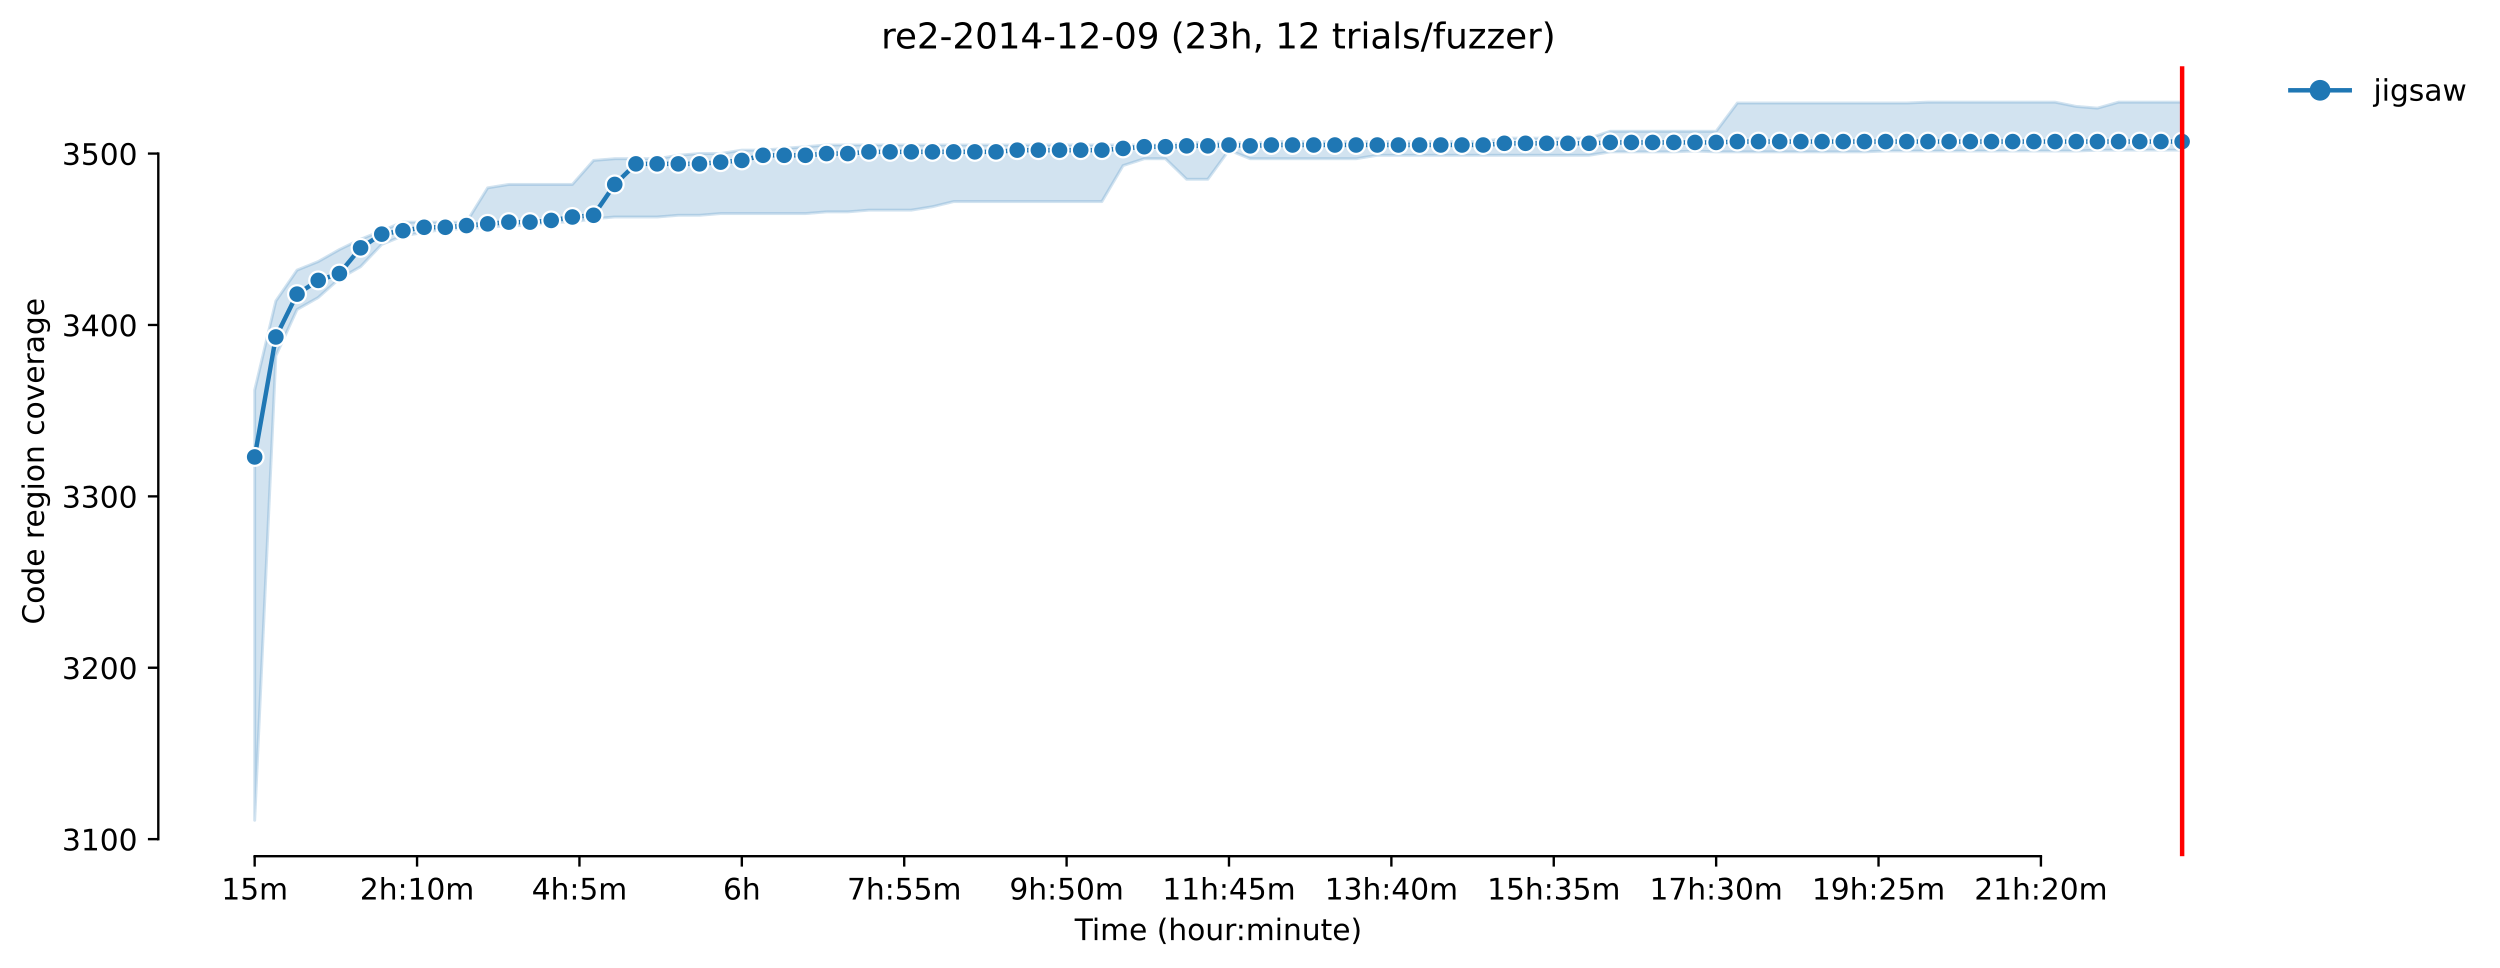 <?xml version="1.0" encoding="utf-8" standalone="no"?>
<!DOCTYPE svg PUBLIC "-//W3C//DTD SVG 1.1//EN"
  "http://www.w3.org/Graphics/SVG/1.1/DTD/svg11.dtd">
<!-- Created with matplotlib (https://matplotlib.org/) -->
<svg height="325.986pt" version="1.1" viewBox="0 0 842.188 325.986" width="842.188pt" xmlns="http://www.w3.org/2000/svg" xmlns:xlink="http://www.w3.org/1999/xlink">
 <defs>
  <style type="text/css">*{stroke-linecap:butt;stroke-linejoin:round;}</style>
 </defs>
 <g id="figure_1">
  <g id="patch_1">
   <path d="M 0 325.986 
L 842.188 325.986 
L 842.188 0 
L 0 0 
z
" style="fill:#ffffff;"/>
  </g>
  <g id="axes_1">
   <g id="patch_2">
    <path d="M 53.328 288.43 
L 767.568 288.43 
L 767.568 22.318 
L 53.328 22.318 
z
" style="fill:#ffffff;"/>
   </g>
   <g id="PolyCollection_1">
    <defs>
     <path d="M 85.794 -194.573 
L 85.794 -49.652 
L 92.929 -206.121 
L 100.064 -221.71 
L 107.199 -225.752 
L 114.335 -232.103 
L 121.47 -236.144 
L 128.605 -243.65 
L 135.74 -246.537 
L 142.876 -247.692 
L 150.011 -248.847 
L 157.146 -248.847 
L 164.281 -249.424 
L 171.417 -250.001 
L 178.552 -250.001 
L 185.687 -251.156 
L 192.823 -251.156 
L 199.958 -252.311 
L 207.093 -252.888 
L 214.228 -252.888 
L 221.364 -252.888 
L 228.499 -253.466 
L 235.634 -253.466 
L 242.769 -254.043 
L 249.905 -254.043 
L 257.04 -254.043 
L 264.175 -254.043 
L 271.31 -254.043 
L 278.446 -254.62 
L 285.581 -254.62 
L 292.716 -255.198 
L 299.852 -255.198 
L 306.987 -255.198 
L 314.122 -256.352 
L 321.257 -258.085 
L 328.393 -258.085 
L 335.528 -258.085 
L 342.663 -258.085 
L 349.798 -258.085 
L 356.934 -258.085 
L 364.069 -258.085 
L 371.204 -258.085 
L 378.339 -270.209 
L 385.475 -272.519 
L 392.61 -272.519 
L 399.745 -265.59 
L 406.88 -265.59 
L 414.016 -275.406 
L 421.151 -272.519 
L 428.286 -272.519 
L 435.422 -272.519 
L 442.557 -272.519 
L 449.692 -272.519 
L 456.827 -272.519 
L 463.963 -273.674 
L 471.098 -273.674 
L 478.233 -273.674 
L 485.368 -273.674 
L 492.504 -273.674 
L 499.639 -273.674 
L 506.774 -273.674 
L 513.909 -273.674 
L 521.045 -273.674 
L 528.18 -273.674 
L 535.315 -273.674 
L 542.451 -274.828 
L 549.586 -274.828 
L 556.721 -274.828 
L 563.856 -274.828 
L 570.992 -275.117 
L 578.127 -274.828 
L 585.262 -274.828 
L 592.397 -274.828 
L 599.533 -274.828 
L 606.668 -274.828 
L 613.803 -274.828 
L 620.938 -274.828 
L 628.074 -274.828 
L 635.209 -275.117 
L 642.344 -275.117 
L 649.479 -275.117 
L 656.615 -275.117 
L 663.75 -275.117 
L 670.885 -275.117 
L 678.021 -275.117 
L 685.156 -275.117 
L 692.291 -275.117 
L 699.426 -275.117 
L 706.562 -275.377 
L 713.697 -275.406 
L 720.832 -275.406 
L 727.967 -275.406 
L 735.103 -275.406 
L 735.103 -291.572 
L 735.103 -291.572 
L 727.967 -291.572 
L 720.832 -291.572 
L 713.697 -291.572 
L 706.562 -289.551 
L 699.426 -290.129 
L 692.291 -291.572 
L 685.156 -291.572 
L 678.021 -291.572 
L 670.885 -291.572 
L 663.75 -291.572 
L 656.615 -291.572 
L 649.479 -291.572 
L 642.344 -291.284 
L 635.209 -291.284 
L 628.074 -291.284 
L 620.938 -291.284 
L 613.803 -291.284 
L 606.668 -291.284 
L 599.533 -291.284 
L 592.397 -291.284 
L 585.262 -291.284 
L 578.127 -281.757 
L 570.992 -281.757 
L 563.856 -281.757 
L 556.721 -281.757 
L 549.586 -281.757 
L 542.451 -281.757 
L 535.315 -279.447 
L 528.18 -279.447 
L 521.045 -279.447 
L 513.909 -279.447 
L 506.774 -279.447 
L 499.639 -278.293 
L 492.504 -278.293 
L 485.368 -278.293 
L 478.233 -278.293 
L 471.098 -278.293 
L 463.963 -278.293 
L 456.827 -278.293 
L 449.692 -278.293 
L 442.557 -278.293 
L 435.422 -278.293 
L 428.286 -278.293 
L 421.151 -277.715 
L 414.016 -278.293 
L 406.88 -278.004 
L 399.745 -278.004 
L 392.61 -277.138 
L 385.475 -277.138 
L 378.339 -277.138 
L 371.204 -277.138 
L 364.069 -277.138 
L 356.934 -277.138 
L 349.798 -277.138 
L 342.663 -277.138 
L 335.528 -277.138 
L 328.393 -277.138 
L 321.257 -277.138 
L 314.122 -277.138 
L 306.987 -277.138 
L 299.852 -277.138 
L 292.716 -277.138 
L 285.581 -277.138 
L 278.446 -277.138 
L 271.31 -276.561 
L 264.175 -275.983 
L 257.04 -275.406 
L 249.905 -275.406 
L 242.769 -274.251 
L 235.634 -274.251 
L 228.499 -273.674 
L 221.364 -272.519 
L 214.228 -272.519 
L 207.093 -272.519 
L 199.958 -271.942 
L 192.823 -263.858 
L 185.687 -263.858 
L 178.552 -263.858 
L 171.417 -263.858 
L 164.281 -262.704 
L 157.146 -251.156 
L 150.011 -251.156 
L 142.876 -251.156 
L 135.74 -251.156 
L 128.605 -248.269 
L 121.47 -245.382 
L 114.335 -241.918 
L 107.199 -237.876 
L 100.064 -234.99 
L 92.929 -224.597 
L 85.794 -194.573 
z
" id="mb3a72cd8b7" style="stroke:#1f77b4;stroke-opacity:0.2;"/>
    </defs>
    <g clip-path="url(#p078c533728)">
     <use style="fill:#1f77b4;fill-opacity:0.2;stroke:#1f77b4;stroke-opacity:0.2;" x="0" xlink:href="#mb3a72cd8b7" y="325.986"/>
    </g>
   </g>
   <g id="matplotlib.axis_1">
    <g id="xtick_1">
     <g id="line2d_1">
      <defs>
       <path d="M 0 0 
L 0 3.5 
" id="m456cd8dac5" style="stroke:#000000;stroke-width:0.8;"/>
      </defs>
      <g>
       <use style="stroke:#000000;stroke-width:0.8;" x="85.794" xlink:href="#m456cd8dac5" y="288.43"/>
      </g>
     </g>
     <g id="text_1">
      <!-- 15m -->
      <g transform="translate(74.561 303.029)scale(0.1 -0.1)">
       <defs>
        <path d="M 12.406 8.297 
L 28.516 8.297 
L 28.516 63.922 
L 10.984 60.406 
L 10.984 69.391 
L 28.422 72.906 
L 38.281 72.906 
L 38.281 8.297 
L 54.391 8.297 
L 54.391 0 
L 12.406 0 
z
" id="DejaVuSans-49"/>
        <path d="M 10.797 72.906 
L 49.516 72.906 
L 49.516 64.594 
L 19.828 64.594 
L 19.828 46.734 
Q 21.969 47.469 24.109 47.828 
Q 26.266 48.188 28.422 48.188 
Q 40.625 48.188 47.75 41.5 
Q 54.891 34.812 54.891 23.391 
Q 54.891 11.625 47.562 5.094 
Q 40.234 -1.422 26.906 -1.422 
Q 22.312 -1.422 17.547 -0.641 
Q 12.797 0.141 7.719 1.703 
L 7.719 11.625 
Q 12.109 9.234 16.797 8.062 
Q 21.484 6.891 26.703 6.891 
Q 35.156 6.891 40.078 11.328 
Q 45.016 15.766 45.016 23.391 
Q 45.016 31 40.078 35.438 
Q 35.156 39.891 26.703 39.891 
Q 22.75 39.891 18.812 39.016 
Q 14.891 38.141 10.797 36.281 
z
" id="DejaVuSans-53"/>
        <path d="M 52 44.188 
Q 55.375 50.25 60.062 53.125 
Q 64.75 56 71.094 56 
Q 79.641 56 84.281 50.016 
Q 88.922 44.047 88.922 33.016 
L 88.922 0 
L 79.891 0 
L 79.891 32.719 
Q 79.891 40.578 77.094 44.375 
Q 74.312 48.188 68.609 48.188 
Q 61.625 48.188 57.562 43.547 
Q 53.516 38.922 53.516 30.906 
L 53.516 0 
L 44.484 0 
L 44.484 32.719 
Q 44.484 40.625 41.703 44.406 
Q 38.922 48.188 33.109 48.188 
Q 26.219 48.188 22.156 43.531 
Q 18.109 38.875 18.109 30.906 
L 18.109 0 
L 9.078 0 
L 9.078 54.688 
L 18.109 54.688 
L 18.109 46.188 
Q 21.188 51.219 25.484 53.609 
Q 29.781 56 35.688 56 
Q 41.656 56 45.828 52.969 
Q 50 49.953 52 44.188 
z
" id="DejaVuSans-109"/>
       </defs>
       <use xlink:href="#DejaVuSans-49"/>
       <use x="63.623" xlink:href="#DejaVuSans-53"/>
       <use x="127.246" xlink:href="#DejaVuSans-109"/>
      </g>
     </g>
    </g>
    <g id="xtick_2">
     <g id="line2d_2">
      <g>
       <use style="stroke:#000000;stroke-width:0.8;" x="140.497" xlink:href="#m456cd8dac5" y="288.43"/>
      </g>
     </g>
     <g id="text_2">
      <!-- 2h:10m -->
      <g transform="translate(121.23 303.029)scale(0.1 -0.1)">
       <defs>
        <path d="M 19.188 8.297 
L 53.609 8.297 
L 53.609 0 
L 7.328 0 
L 7.328 8.297 
Q 12.938 14.109 22.625 23.891 
Q 32.328 33.688 34.812 36.531 
Q 39.547 41.844 41.422 45.531 
Q 43.312 49.219 43.312 52.781 
Q 43.312 58.594 39.234 62.25 
Q 35.156 65.922 28.609 65.922 
Q 23.969 65.922 18.812 64.312 
Q 13.672 62.703 7.812 59.422 
L 7.812 69.391 
Q 13.766 71.781 18.938 73 
Q 24.125 74.219 28.422 74.219 
Q 39.75 74.219 46.484 68.547 
Q 53.219 62.891 53.219 53.422 
Q 53.219 48.922 51.531 44.891 
Q 49.859 40.875 45.406 35.406 
Q 44.188 33.984 37.641 27.219 
Q 31.109 20.453 19.188 8.297 
z
" id="DejaVuSans-50"/>
        <path d="M 54.891 33.016 
L 54.891 0 
L 45.906 0 
L 45.906 32.719 
Q 45.906 40.484 42.875 44.328 
Q 39.844 48.188 33.797 48.188 
Q 26.516 48.188 22.312 43.547 
Q 18.109 38.922 18.109 30.906 
L 18.109 0 
L 9.078 0 
L 9.078 75.984 
L 18.109 75.984 
L 18.109 46.188 
Q 21.344 51.125 25.703 53.562 
Q 30.078 56 35.797 56 
Q 45.219 56 50.047 50.172 
Q 54.891 44.344 54.891 33.016 
z
" id="DejaVuSans-104"/>
        <path d="M 11.719 12.406 
L 22.016 12.406 
L 22.016 0 
L 11.719 0 
z
M 11.719 51.703 
L 22.016 51.703 
L 22.016 39.312 
L 11.719 39.312 
z
" id="DejaVuSans-58"/>
        <path d="M 31.781 66.406 
Q 24.172 66.406 20.328 58.906 
Q 16.5 51.422 16.5 36.375 
Q 16.5 21.391 20.328 13.891 
Q 24.172 6.391 31.781 6.391 
Q 39.453 6.391 43.281 13.891 
Q 47.125 21.391 47.125 36.375 
Q 47.125 51.422 43.281 58.906 
Q 39.453 66.406 31.781 66.406 
z
M 31.781 74.219 
Q 44.047 74.219 50.516 64.516 
Q 56.984 54.828 56.984 36.375 
Q 56.984 17.969 50.516 8.266 
Q 44.047 -1.422 31.781 -1.422 
Q 19.531 -1.422 13.062 8.266 
Q 6.594 17.969 6.594 36.375 
Q 6.594 54.828 13.062 64.516 
Q 19.531 74.219 31.781 74.219 
z
" id="DejaVuSans-48"/>
       </defs>
       <use xlink:href="#DejaVuSans-50"/>
       <use x="63.623" xlink:href="#DejaVuSans-104"/>
       <use x="127.002" xlink:href="#DejaVuSans-58"/>
       <use x="160.693" xlink:href="#DejaVuSans-49"/>
       <use x="224.316" xlink:href="#DejaVuSans-48"/>
       <use x="287.939" xlink:href="#DejaVuSans-109"/>
      </g>
     </g>
    </g>
    <g id="xtick_3">
     <g id="line2d_3">
      <g>
       <use style="stroke:#000000;stroke-width:0.8;" x="195.201" xlink:href="#m456cd8dac5" y="288.43"/>
      </g>
     </g>
     <g id="text_3">
      <!-- 4h:5m -->
      <g transform="translate(179.115 303.029)scale(0.1 -0.1)">
       <defs>
        <path d="M 37.797 64.312 
L 12.891 25.391 
L 37.797 25.391 
z
M 35.203 72.906 
L 47.609 72.906 
L 47.609 25.391 
L 58.016 25.391 
L 58.016 17.188 
L 47.609 17.188 
L 47.609 0 
L 37.797 0 
L 37.797 17.188 
L 4.891 17.188 
L 4.891 26.703 
z
" id="DejaVuSans-52"/>
       </defs>
       <use xlink:href="#DejaVuSans-52"/>
       <use x="63.623" xlink:href="#DejaVuSans-104"/>
       <use x="127.002" xlink:href="#DejaVuSans-58"/>
       <use x="160.693" xlink:href="#DejaVuSans-53"/>
       <use x="224.316" xlink:href="#DejaVuSans-109"/>
      </g>
     </g>
    </g>
    <g id="xtick_4">
     <g id="line2d_4">
      <g>
       <use style="stroke:#000000;stroke-width:0.8;" x="249.905" xlink:href="#m456cd8dac5" y="288.43"/>
      </g>
     </g>
     <g id="text_4">
      <!-- 6h -->
      <g transform="translate(243.555 303.029)scale(0.1 -0.1)">
       <defs>
        <path d="M 33.016 40.375 
Q 26.375 40.375 22.484 35.828 
Q 18.609 31.297 18.609 23.391 
Q 18.609 15.531 22.484 10.953 
Q 26.375 6.391 33.016 6.391 
Q 39.656 6.391 43.531 10.953 
Q 47.406 15.531 47.406 23.391 
Q 47.406 31.297 43.531 35.828 
Q 39.656 40.375 33.016 40.375 
z
M 52.594 71.297 
L 52.594 62.312 
Q 48.875 64.062 45.094 64.984 
Q 41.312 65.922 37.594 65.922 
Q 27.828 65.922 22.672 59.328 
Q 17.531 52.734 16.797 39.406 
Q 19.672 43.656 24.016 45.922 
Q 28.375 48.188 33.594 48.188 
Q 44.578 48.188 50.953 41.516 
Q 57.328 34.859 57.328 23.391 
Q 57.328 12.156 50.688 5.359 
Q 44.047 -1.422 33.016 -1.422 
Q 20.359 -1.422 13.672 8.266 
Q 6.984 17.969 6.984 36.375 
Q 6.984 53.656 15.188 63.938 
Q 23.391 74.219 37.203 74.219 
Q 40.922 74.219 44.703 73.484 
Q 48.484 72.75 52.594 71.297 
z
" id="DejaVuSans-54"/>
       </defs>
       <use xlink:href="#DejaVuSans-54"/>
       <use x="63.623" xlink:href="#DejaVuSans-104"/>
      </g>
     </g>
    </g>
    <g id="xtick_5">
     <g id="line2d_5">
      <g>
       <use style="stroke:#000000;stroke-width:0.8;" x="304.608" xlink:href="#m456cd8dac5" y="288.43"/>
      </g>
     </g>
     <g id="text_5">
      <!-- 7h:55m -->
      <g transform="translate(285.341 303.029)scale(0.1 -0.1)">
       <defs>
        <path d="M 8.203 72.906 
L 55.078 72.906 
L 55.078 68.703 
L 28.609 0 
L 18.312 0 
L 43.219 64.594 
L 8.203 64.594 
z
" id="DejaVuSans-55"/>
       </defs>
       <use xlink:href="#DejaVuSans-55"/>
       <use x="63.623" xlink:href="#DejaVuSans-104"/>
       <use x="127.002" xlink:href="#DejaVuSans-58"/>
       <use x="160.693" xlink:href="#DejaVuSans-53"/>
       <use x="224.316" xlink:href="#DejaVuSans-53"/>
       <use x="287.939" xlink:href="#DejaVuSans-109"/>
      </g>
     </g>
    </g>
    <g id="xtick_6">
     <g id="line2d_6">
      <g>
       <use style="stroke:#000000;stroke-width:0.8;" x="359.312" xlink:href="#m456cd8dac5" y="288.43"/>
      </g>
     </g>
     <g id="text_6">
      <!-- 9h:50m -->
      <g transform="translate(340.045 303.029)scale(0.1 -0.1)">
       <defs>
        <path d="M 10.984 1.516 
L 10.984 10.5 
Q 14.703 8.734 18.5 7.812 
Q 22.312 6.891 25.984 6.891 
Q 35.75 6.891 40.891 13.453 
Q 46.047 20.016 46.781 33.406 
Q 43.953 29.203 39.594 26.953 
Q 35.25 24.703 29.984 24.703 
Q 19.047 24.703 12.672 31.312 
Q 6.297 37.938 6.297 49.422 
Q 6.297 60.641 12.938 67.422 
Q 19.578 74.219 30.609 74.219 
Q 43.266 74.219 49.922 64.516 
Q 56.594 54.828 56.594 36.375 
Q 56.594 19.141 48.406 8.859 
Q 40.234 -1.422 26.422 -1.422 
Q 22.703 -1.422 18.891 -0.688 
Q 15.094 0.047 10.984 1.516 
z
M 30.609 32.422 
Q 37.25 32.422 41.125 36.953 
Q 45.016 41.5 45.016 49.422 
Q 45.016 57.281 41.125 61.844 
Q 37.25 66.406 30.609 66.406 
Q 23.969 66.406 20.094 61.844 
Q 16.219 57.281 16.219 49.422 
Q 16.219 41.5 20.094 36.953 
Q 23.969 32.422 30.609 32.422 
z
" id="DejaVuSans-57"/>
       </defs>
       <use xlink:href="#DejaVuSans-57"/>
       <use x="63.623" xlink:href="#DejaVuSans-104"/>
       <use x="127.002" xlink:href="#DejaVuSans-58"/>
       <use x="160.693" xlink:href="#DejaVuSans-53"/>
       <use x="224.316" xlink:href="#DejaVuSans-48"/>
       <use x="287.939" xlink:href="#DejaVuSans-109"/>
      </g>
     </g>
    </g>
    <g id="xtick_7">
     <g id="line2d_7">
      <g>
       <use style="stroke:#000000;stroke-width:0.8;" x="414.016" xlink:href="#m456cd8dac5" y="288.43"/>
      </g>
     </g>
     <g id="text_7">
      <!-- 11h:45m -->
      <g transform="translate(391.567 303.029)scale(0.1 -0.1)">
       <use xlink:href="#DejaVuSans-49"/>
       <use x="63.623" xlink:href="#DejaVuSans-49"/>
       <use x="127.246" xlink:href="#DejaVuSans-104"/>
       <use x="190.625" xlink:href="#DejaVuSans-58"/>
       <use x="224.316" xlink:href="#DejaVuSans-52"/>
       <use x="287.939" xlink:href="#DejaVuSans-53"/>
       <use x="351.562" xlink:href="#DejaVuSans-109"/>
      </g>
     </g>
    </g>
    <g id="xtick_8">
     <g id="line2d_8">
      <g>
       <use style="stroke:#000000;stroke-width:0.8;" x="468.719" xlink:href="#m456cd8dac5" y="288.43"/>
      </g>
     </g>
     <g id="text_8">
      <!-- 13h:40m -->
      <g transform="translate(446.271 303.029)scale(0.1 -0.1)">
       <defs>
        <path d="M 40.578 39.312 
Q 47.656 37.797 51.625 33 
Q 55.609 28.219 55.609 21.188 
Q 55.609 10.406 48.188 4.484 
Q 40.766 -1.422 27.094 -1.422 
Q 22.516 -1.422 17.656 -0.516 
Q 12.797 0.391 7.625 2.203 
L 7.625 11.719 
Q 11.719 9.328 16.594 8.109 
Q 21.484 6.891 26.812 6.891 
Q 36.078 6.891 40.938 10.547 
Q 45.797 14.203 45.797 21.188 
Q 45.797 27.641 41.281 31.266 
Q 36.766 34.906 28.719 34.906 
L 20.219 34.906 
L 20.219 43.016 
L 29.109 43.016 
Q 36.375 43.016 40.234 45.922 
Q 44.094 48.828 44.094 54.297 
Q 44.094 59.906 40.109 62.906 
Q 36.141 65.922 28.719 65.922 
Q 24.656 65.922 20.016 65.031 
Q 15.375 64.156 9.812 62.312 
L 9.812 71.094 
Q 15.438 72.656 20.344 73.438 
Q 25.25 74.219 29.594 74.219 
Q 40.828 74.219 47.359 69.109 
Q 53.906 64.016 53.906 55.328 
Q 53.906 49.266 50.438 45.094 
Q 46.969 40.922 40.578 39.312 
z
" id="DejaVuSans-51"/>
       </defs>
       <use xlink:href="#DejaVuSans-49"/>
       <use x="63.623" xlink:href="#DejaVuSans-51"/>
       <use x="127.246" xlink:href="#DejaVuSans-104"/>
       <use x="190.625" xlink:href="#DejaVuSans-58"/>
       <use x="224.316" xlink:href="#DejaVuSans-52"/>
       <use x="287.939" xlink:href="#DejaVuSans-48"/>
       <use x="351.562" xlink:href="#DejaVuSans-109"/>
      </g>
     </g>
    </g>
    <g id="xtick_9">
     <g id="line2d_9">
      <g>
       <use style="stroke:#000000;stroke-width:0.8;" x="523.423" xlink:href="#m456cd8dac5" y="288.43"/>
      </g>
     </g>
     <g id="text_9">
      <!-- 15h:35m -->
      <g transform="translate(500.975 303.029)scale(0.1 -0.1)">
       <use xlink:href="#DejaVuSans-49"/>
       <use x="63.623" xlink:href="#DejaVuSans-53"/>
       <use x="127.246" xlink:href="#DejaVuSans-104"/>
       <use x="190.625" xlink:href="#DejaVuSans-58"/>
       <use x="224.316" xlink:href="#DejaVuSans-51"/>
       <use x="287.939" xlink:href="#DejaVuSans-53"/>
       <use x="351.562" xlink:href="#DejaVuSans-109"/>
      </g>
     </g>
    </g>
    <g id="xtick_10">
     <g id="line2d_10">
      <g>
       <use style="stroke:#000000;stroke-width:0.8;" x="578.127" xlink:href="#m456cd8dac5" y="288.43"/>
      </g>
     </g>
     <g id="text_10">
      <!-- 17h:30m -->
      <g transform="translate(555.678 303.029)scale(0.1 -0.1)">
       <use xlink:href="#DejaVuSans-49"/>
       <use x="63.623" xlink:href="#DejaVuSans-55"/>
       <use x="127.246" xlink:href="#DejaVuSans-104"/>
       <use x="190.625" xlink:href="#DejaVuSans-58"/>
       <use x="224.316" xlink:href="#DejaVuSans-51"/>
       <use x="287.939" xlink:href="#DejaVuSans-48"/>
       <use x="351.562" xlink:href="#DejaVuSans-109"/>
      </g>
     </g>
    </g>
    <g id="xtick_11">
     <g id="line2d_11">
      <g>
       <use style="stroke:#000000;stroke-width:0.8;" x="632.831" xlink:href="#m456cd8dac5" y="288.43"/>
      </g>
     </g>
     <g id="text_11">
      <!-- 19h:25m -->
      <g transform="translate(610.382 303.029)scale(0.1 -0.1)">
       <use xlink:href="#DejaVuSans-49"/>
       <use x="63.623" xlink:href="#DejaVuSans-57"/>
       <use x="127.246" xlink:href="#DejaVuSans-104"/>
       <use x="190.625" xlink:href="#DejaVuSans-58"/>
       <use x="224.316" xlink:href="#DejaVuSans-50"/>
       <use x="287.939" xlink:href="#DejaVuSans-53"/>
       <use x="351.562" xlink:href="#DejaVuSans-109"/>
      </g>
     </g>
    </g>
    <g id="xtick_12">
     <g id="line2d_12">
      <g>
       <use style="stroke:#000000;stroke-width:0.8;" x="687.534" xlink:href="#m456cd8dac5" y="288.43"/>
      </g>
     </g>
     <g id="text_12">
      <!-- 21h:20m -->
      <g transform="translate(665.086 303.029)scale(0.1 -0.1)">
       <use xlink:href="#DejaVuSans-50"/>
       <use x="63.623" xlink:href="#DejaVuSans-49"/>
       <use x="127.246" xlink:href="#DejaVuSans-104"/>
       <use x="190.625" xlink:href="#DejaVuSans-58"/>
       <use x="224.316" xlink:href="#DejaVuSans-50"/>
       <use x="287.939" xlink:href="#DejaVuSans-48"/>
       <use x="351.562" xlink:href="#DejaVuSans-109"/>
      </g>
     </g>
    </g>
    <g id="text_13">
     <!-- Time (hour:minute) -->
     <g transform="translate(362.041 316.707)scale(0.1 -0.1)">
      <defs>
       <path d="M -0.297 72.906 
L 61.375 72.906 
L 61.375 64.594 
L 35.5 64.594 
L 35.5 0 
L 25.594 0 
L 25.594 64.594 
L -0.297 64.594 
z
" id="DejaVuSans-84"/>
       <path d="M 9.422 54.688 
L 18.406 54.688 
L 18.406 0 
L 9.422 0 
z
M 9.422 75.984 
L 18.406 75.984 
L 18.406 64.594 
L 9.422 64.594 
z
" id="DejaVuSans-105"/>
       <path d="M 56.203 29.594 
L 56.203 25.203 
L 14.891 25.203 
Q 15.484 15.922 20.484 11.062 
Q 25.484 6.203 34.422 6.203 
Q 39.594 6.203 44.453 7.469 
Q 49.312 8.734 54.109 11.281 
L 54.109 2.781 
Q 49.266 0.734 44.188 -0.344 
Q 39.109 -1.422 33.891 -1.422 
Q 20.797 -1.422 13.156 6.188 
Q 5.516 13.812 5.516 26.812 
Q 5.516 40.234 12.766 48.109 
Q 20.016 56 32.328 56 
Q 43.359 56 49.781 48.891 
Q 56.203 41.797 56.203 29.594 
z
M 47.219 32.234 
Q 47.125 39.594 43.094 43.984 
Q 39.062 48.391 32.422 48.391 
Q 24.906 48.391 20.391 44.141 
Q 15.875 39.891 15.188 32.172 
z
" id="DejaVuSans-101"/>
       <path id="DejaVuSans-32"/>
       <path d="M 31 75.875 
Q 24.469 64.656 21.281 53.656 
Q 18.109 42.672 18.109 31.391 
Q 18.109 20.125 21.312 9.062 
Q 24.516 -2 31 -13.188 
L 23.188 -13.188 
Q 15.875 -1.703 12.234 9.375 
Q 8.594 20.453 8.594 31.391 
Q 8.594 42.281 12.203 53.312 
Q 15.828 64.359 23.188 75.875 
z
" id="DejaVuSans-40"/>
       <path d="M 30.609 48.391 
Q 23.391 48.391 19.188 42.75 
Q 14.984 37.109 14.984 27.297 
Q 14.984 17.484 19.156 11.844 
Q 23.344 6.203 30.609 6.203 
Q 37.797 6.203 41.984 11.859 
Q 46.188 17.531 46.188 27.297 
Q 46.188 37.016 41.984 42.703 
Q 37.797 48.391 30.609 48.391 
z
M 30.609 56 
Q 42.328 56 49.016 48.375 
Q 55.719 40.766 55.719 27.297 
Q 55.719 13.875 49.016 6.219 
Q 42.328 -1.422 30.609 -1.422 
Q 18.844 -1.422 12.172 6.219 
Q 5.516 13.875 5.516 27.297 
Q 5.516 40.766 12.172 48.375 
Q 18.844 56 30.609 56 
z
" id="DejaVuSans-111"/>
       <path d="M 8.5 21.578 
L 8.5 54.688 
L 17.484 54.688 
L 17.484 21.922 
Q 17.484 14.156 20.5 10.266 
Q 23.531 6.391 29.594 6.391 
Q 36.859 6.391 41.078 11.031 
Q 45.312 15.672 45.312 23.688 
L 45.312 54.688 
L 54.297 54.688 
L 54.297 0 
L 45.312 0 
L 45.312 8.406 
Q 42.047 3.422 37.719 1 
Q 33.406 -1.422 27.688 -1.422 
Q 18.266 -1.422 13.375 4.438 
Q 8.5 10.297 8.5 21.578 
z
M 31.109 56 
z
" id="DejaVuSans-117"/>
       <path d="M 41.109 46.297 
Q 39.594 47.172 37.812 47.578 
Q 36.031 48 33.891 48 
Q 26.266 48 22.188 43.047 
Q 18.109 38.094 18.109 28.812 
L 18.109 0 
L 9.078 0 
L 9.078 54.688 
L 18.109 54.688 
L 18.109 46.188 
Q 20.953 51.172 25.484 53.578 
Q 30.031 56 36.531 56 
Q 37.453 56 38.578 55.875 
Q 39.703 55.766 41.062 55.516 
z
" id="DejaVuSans-114"/>
       <path d="M 54.891 33.016 
L 54.891 0 
L 45.906 0 
L 45.906 32.719 
Q 45.906 40.484 42.875 44.328 
Q 39.844 48.188 33.797 48.188 
Q 26.516 48.188 22.312 43.547 
Q 18.109 38.922 18.109 30.906 
L 18.109 0 
L 9.078 0 
L 9.078 54.688 
L 18.109 54.688 
L 18.109 46.188 
Q 21.344 51.125 25.703 53.562 
Q 30.078 56 35.797 56 
Q 45.219 56 50.047 50.172 
Q 54.891 44.344 54.891 33.016 
z
" id="DejaVuSans-110"/>
       <path d="M 18.312 70.219 
L 18.312 54.688 
L 36.812 54.688 
L 36.812 47.703 
L 18.312 47.703 
L 18.312 18.016 
Q 18.312 11.328 20.141 9.422 
Q 21.969 7.516 27.594 7.516 
L 36.812 7.516 
L 36.812 0 
L 27.594 0 
Q 17.188 0 13.234 3.875 
Q 9.281 7.766 9.281 18.016 
L 9.281 47.703 
L 2.688 47.703 
L 2.688 54.688 
L 9.281 54.688 
L 9.281 70.219 
z
" id="DejaVuSans-116"/>
       <path d="M 8.016 75.875 
L 15.828 75.875 
Q 23.141 64.359 26.781 53.312 
Q 30.422 42.281 30.422 31.391 
Q 30.422 20.453 26.781 9.375 
Q 23.141 -1.703 15.828 -13.188 
L 8.016 -13.188 
Q 14.5 -2 17.703 9.062 
Q 20.906 20.125 20.906 31.391 
Q 20.906 42.672 17.703 53.656 
Q 14.5 64.656 8.016 75.875 
z
" id="DejaVuSans-41"/>
      </defs>
      <use xlink:href="#DejaVuSans-84"/>
      <use x="57.959" xlink:href="#DejaVuSans-105"/>
      <use x="85.742" xlink:href="#DejaVuSans-109"/>
      <use x="183.154" xlink:href="#DejaVuSans-101"/>
      <use x="244.678" xlink:href="#DejaVuSans-32"/>
      <use x="276.465" xlink:href="#DejaVuSans-40"/>
      <use x="315.479" xlink:href="#DejaVuSans-104"/>
      <use x="378.857" xlink:href="#DejaVuSans-111"/>
      <use x="440.039" xlink:href="#DejaVuSans-117"/>
      <use x="503.418" xlink:href="#DejaVuSans-114"/>
      <use x="542.781" xlink:href="#DejaVuSans-58"/>
      <use x="576.473" xlink:href="#DejaVuSans-109"/>
      <use x="673.885" xlink:href="#DejaVuSans-105"/>
      <use x="701.668" xlink:href="#DejaVuSans-110"/>
      <use x="765.047" xlink:href="#DejaVuSans-117"/>
      <use x="828.426" xlink:href="#DejaVuSans-116"/>
      <use x="867.635" xlink:href="#DejaVuSans-101"/>
      <use x="929.158" xlink:href="#DejaVuSans-41"/>
     </g>
    </g>
   </g>
   <g id="matplotlib.axis_2">
    <g id="ytick_1">
     <g id="line2d_13">
      <defs>
       <path d="M 0 0 
L -3.5 0 
" id="m127f96c3de" style="stroke:#000000;stroke-width:0.8;"/>
      </defs>
      <g>
       <use style="stroke:#000000;stroke-width:0.8;" x="53.328" xlink:href="#m127f96c3de" y="282.685"/>
      </g>
     </g>
     <g id="text_14">
      <!-- 3100 -->
      <g transform="translate(20.878 286.484)scale(0.1 -0.1)">
       <use xlink:href="#DejaVuSans-51"/>
       <use x="63.623" xlink:href="#DejaVuSans-49"/>
       <use x="127.246" xlink:href="#DejaVuSans-48"/>
       <use x="190.869" xlink:href="#DejaVuSans-48"/>
      </g>
     </g>
    </g>
    <g id="ytick_2">
     <g id="line2d_14">
      <g>
       <use style="stroke:#000000;stroke-width:0.8;" x="53.328" xlink:href="#m127f96c3de" y="224.948"/>
      </g>
     </g>
     <g id="text_15">
      <!-- 3200 -->
      <g transform="translate(20.878 228.747)scale(0.1 -0.1)">
       <use xlink:href="#DejaVuSans-51"/>
       <use x="63.623" xlink:href="#DejaVuSans-50"/>
       <use x="127.246" xlink:href="#DejaVuSans-48"/>
       <use x="190.869" xlink:href="#DejaVuSans-48"/>
      </g>
     </g>
    </g>
    <g id="ytick_3">
     <g id="line2d_15">
      <g>
       <use style="stroke:#000000;stroke-width:0.8;" x="53.328" xlink:href="#m127f96c3de" y="167.21"/>
      </g>
     </g>
     <g id="text_16">
      <!-- 3300 -->
      <g transform="translate(20.878 171.01)scale(0.1 -0.1)">
       <use xlink:href="#DejaVuSans-51"/>
       <use x="63.623" xlink:href="#DejaVuSans-51"/>
       <use x="127.246" xlink:href="#DejaVuSans-48"/>
       <use x="190.869" xlink:href="#DejaVuSans-48"/>
      </g>
     </g>
    </g>
    <g id="ytick_4">
     <g id="line2d_16">
      <g>
       <use style="stroke:#000000;stroke-width:0.8;" x="53.328" xlink:href="#m127f96c3de" y="109.473"/>
      </g>
     </g>
     <g id="text_17">
      <!-- 3400 -->
      <g transform="translate(20.878 113.272)scale(0.1 -0.1)">
       <use xlink:href="#DejaVuSans-51"/>
       <use x="63.623" xlink:href="#DejaVuSans-52"/>
       <use x="127.246" xlink:href="#DejaVuSans-48"/>
       <use x="190.869" xlink:href="#DejaVuSans-48"/>
      </g>
     </g>
    </g>
    <g id="ytick_5">
     <g id="line2d_17">
      <g>
       <use style="stroke:#000000;stroke-width:0.8;" x="53.328" xlink:href="#m127f96c3de" y="51.735"/>
      </g>
     </g>
     <g id="text_18">
      <!-- 3500 -->
      <g transform="translate(20.878 55.535)scale(0.1 -0.1)">
       <use xlink:href="#DejaVuSans-51"/>
       <use x="63.623" xlink:href="#DejaVuSans-53"/>
       <use x="127.246" xlink:href="#DejaVuSans-48"/>
       <use x="190.869" xlink:href="#DejaVuSans-48"/>
      </g>
     </g>
    </g>
    <g id="text_19">
     <!-- Code region coverage -->
     <g transform="translate(14.798 210.38)rotate(-90)scale(0.1 -0.1)">
      <defs>
       <path d="M 64.406 67.281 
L 64.406 56.891 
Q 59.422 61.531 53.781 63.812 
Q 48.141 66.109 41.797 66.109 
Q 29.297 66.109 22.656 58.469 
Q 16.016 50.828 16.016 36.375 
Q 16.016 21.969 22.656 14.328 
Q 29.297 6.688 41.797 6.688 
Q 48.141 6.688 53.781 8.984 
Q 59.422 11.281 64.406 15.922 
L 64.406 5.609 
Q 59.234 2.094 53.438 0.328 
Q 47.656 -1.422 41.219 -1.422 
Q 24.656 -1.422 15.125 8.703 
Q 5.609 18.844 5.609 36.375 
Q 5.609 53.953 15.125 64.078 
Q 24.656 74.219 41.219 74.219 
Q 47.75 74.219 53.531 72.484 
Q 59.328 70.75 64.406 67.281 
z
" id="DejaVuSans-67"/>
       <path d="M 45.406 46.391 
L 45.406 75.984 
L 54.391 75.984 
L 54.391 0 
L 45.406 0 
L 45.406 8.203 
Q 42.578 3.328 38.25 0.953 
Q 33.938 -1.422 27.875 -1.422 
Q 17.969 -1.422 11.734 6.484 
Q 5.516 14.406 5.516 27.297 
Q 5.516 40.188 11.734 48.094 
Q 17.969 56 27.875 56 
Q 33.938 56 38.25 53.625 
Q 42.578 51.266 45.406 46.391 
z
M 14.797 27.297 
Q 14.797 17.391 18.875 11.75 
Q 22.953 6.109 30.078 6.109 
Q 37.203 6.109 41.297 11.75 
Q 45.406 17.391 45.406 27.297 
Q 45.406 37.203 41.297 42.844 
Q 37.203 48.484 30.078 48.484 
Q 22.953 48.484 18.875 42.844 
Q 14.797 37.203 14.797 27.297 
z
" id="DejaVuSans-100"/>
       <path d="M 45.406 27.984 
Q 45.406 37.75 41.375 43.109 
Q 37.359 48.484 30.078 48.484 
Q 22.859 48.484 18.828 43.109 
Q 14.797 37.75 14.797 27.984 
Q 14.797 18.266 18.828 12.891 
Q 22.859 7.516 30.078 7.516 
Q 37.359 7.516 41.375 12.891 
Q 45.406 18.266 45.406 27.984 
z
M 54.391 6.781 
Q 54.391 -7.172 48.188 -13.984 
Q 42 -20.797 29.203 -20.797 
Q 24.469 -20.797 20.266 -20.094 
Q 16.062 -19.391 12.109 -17.922 
L 12.109 -9.188 
Q 16.062 -11.328 19.922 -12.344 
Q 23.781 -13.375 27.781 -13.375 
Q 36.625 -13.375 41.016 -8.766 
Q 45.406 -4.156 45.406 5.172 
L 45.406 9.625 
Q 42.625 4.781 38.281 2.391 
Q 33.938 0 27.875 0 
Q 17.828 0 11.672 7.656 
Q 5.516 15.328 5.516 27.984 
Q 5.516 40.672 11.672 48.328 
Q 17.828 56 27.875 56 
Q 33.938 56 38.281 53.609 
Q 42.625 51.219 45.406 46.391 
L 45.406 54.688 
L 54.391 54.688 
z
" id="DejaVuSans-103"/>
       <path d="M 48.781 52.594 
L 48.781 44.188 
Q 44.969 46.297 41.141 47.344 
Q 37.312 48.391 33.406 48.391 
Q 24.656 48.391 19.812 42.844 
Q 14.984 37.312 14.984 27.297 
Q 14.984 17.281 19.812 11.734 
Q 24.656 6.203 33.406 6.203 
Q 37.312 6.203 41.141 7.25 
Q 44.969 8.297 48.781 10.406 
L 48.781 2.094 
Q 45.016 0.344 40.984 -0.531 
Q 36.969 -1.422 32.422 -1.422 
Q 20.062 -1.422 12.781 6.344 
Q 5.516 14.109 5.516 27.297 
Q 5.516 40.672 12.859 48.328 
Q 20.219 56 33.016 56 
Q 37.156 56 41.109 55.141 
Q 45.062 54.297 48.781 52.594 
z
" id="DejaVuSans-99"/>
       <path d="M 2.984 54.688 
L 12.5 54.688 
L 29.594 8.797 
L 46.688 54.688 
L 56.203 54.688 
L 35.688 0 
L 23.484 0 
z
" id="DejaVuSans-118"/>
       <path d="M 34.281 27.484 
Q 23.391 27.484 19.188 25 
Q 14.984 22.516 14.984 16.5 
Q 14.984 11.719 18.141 8.906 
Q 21.297 6.109 26.703 6.109 
Q 34.188 6.109 38.703 11.406 
Q 43.219 16.703 43.219 25.484 
L 43.219 27.484 
z
M 52.203 31.203 
L 52.203 0 
L 43.219 0 
L 43.219 8.297 
Q 40.141 3.328 35.547 0.953 
Q 30.953 -1.422 24.312 -1.422 
Q 15.922 -1.422 10.953 3.297 
Q 6 8.016 6 15.922 
Q 6 25.141 12.172 29.828 
Q 18.359 34.516 30.609 34.516 
L 43.219 34.516 
L 43.219 35.406 
Q 43.219 41.609 39.141 45 
Q 35.062 48.391 27.688 48.391 
Q 23 48.391 18.547 47.266 
Q 14.109 46.141 10.016 43.891 
L 10.016 52.203 
Q 14.938 54.109 19.578 55.047 
Q 24.219 56 28.609 56 
Q 40.484 56 46.344 49.844 
Q 52.203 43.703 52.203 31.203 
z
" id="DejaVuSans-97"/>
      </defs>
      <use xlink:href="#DejaVuSans-67"/>
      <use x="69.824" xlink:href="#DejaVuSans-111"/>
      <use x="131.006" xlink:href="#DejaVuSans-100"/>
      <use x="194.482" xlink:href="#DejaVuSans-101"/>
      <use x="256.006" xlink:href="#DejaVuSans-32"/>
      <use x="287.793" xlink:href="#DejaVuSans-114"/>
      <use x="326.656" xlink:href="#DejaVuSans-101"/>
      <use x="388.18" xlink:href="#DejaVuSans-103"/>
      <use x="451.656" xlink:href="#DejaVuSans-105"/>
      <use x="479.439" xlink:href="#DejaVuSans-111"/>
      <use x="540.621" xlink:href="#DejaVuSans-110"/>
      <use x="604" xlink:href="#DejaVuSans-32"/>
      <use x="635.787" xlink:href="#DejaVuSans-99"/>
      <use x="690.768" xlink:href="#DejaVuSans-111"/>
      <use x="751.949" xlink:href="#DejaVuSans-118"/>
      <use x="811.129" xlink:href="#DejaVuSans-101"/>
      <use x="872.652" xlink:href="#DejaVuSans-114"/>
      <use x="913.766" xlink:href="#DejaVuSans-97"/>
      <use x="975.045" xlink:href="#DejaVuSans-103"/>
      <use x="1038.521" xlink:href="#DejaVuSans-101"/>
     </g>
    </g>
   </g>
   <g id="line2d_18">
    <path clip-path="url(#p078c533728)" d="M 85.794 153.931 
L 92.929 113.514 
L 100.064 99.08 
L 107.199 94.461 
L 114.335 92.152 
L 121.47 83.491 
L 128.605 78.872 
L 135.74 77.717 
L 142.876 76.562 
L 150.011 76.562 
L 157.146 75.985 
L 164.281 75.408 
L 171.417 74.83 
L 178.552 74.83 
L 185.687 74.253 
L 192.823 73.098 
L 199.958 72.521 
L 207.093 62.128 
L 214.228 55.2 
L 221.364 55.2 
L 228.499 55.2 
L 235.634 55.2 
L 242.769 54.622 
L 249.905 54.045 
L 257.04 52.313 
L 264.175 52.313 
L 271.31 52.313 
L 278.446 51.735 
L 285.581 51.735 
L 292.716 51.158 
L 299.852 51.158 
L 306.987 51.158 
L 314.122 51.158 
L 321.257 51.158 
L 328.393 51.158 
L 335.528 51.158 
L 342.663 50.581 
L 349.798 50.581 
L 356.934 50.581 
L 364.069 50.581 
L 371.204 50.581 
L 378.339 50.003 
L 385.475 49.426 
L 392.61 49.426 
L 399.745 49.137 
L 406.88 49.137 
L 414.016 48.848 
L 421.151 49.137 
L 428.286 48.848 
L 435.422 48.848 
L 442.557 48.848 
L 449.692 48.848 
L 456.827 48.848 
L 463.963 48.848 
L 471.098 48.848 
L 478.233 48.848 
L 485.368 48.848 
L 492.504 48.848 
L 499.639 48.848 
L 506.774 48.271 
L 513.909 48.271 
L 521.045 48.271 
L 528.18 48.271 
L 535.315 48.271 
L 542.451 47.982 
L 549.586 47.982 
L 556.721 47.982 
L 563.856 47.982 
L 570.992 47.982 
L 578.127 47.982 
L 585.262 47.694 
L 592.397 47.694 
L 599.533 47.694 
L 606.668 47.694 
L 613.803 47.694 
L 620.938 47.694 
L 628.074 47.694 
L 635.209 47.694 
L 642.344 47.694 
L 649.479 47.694 
L 656.615 47.694 
L 663.75 47.694 
L 670.885 47.694 
L 678.021 47.694 
L 685.156 47.694 
L 692.291 47.694 
L 699.426 47.694 
L 706.562 47.694 
L 713.697 47.694 
L 720.832 47.694 
L 727.967 47.694 
L 735.103 47.694 
" style="fill:none;stroke:#1f77b4;stroke-linecap:square;stroke-width:1.5;"/>
    <defs>
     <path d="M 0 3 
C 0.796 3 1.559 2.684 2.121 2.121 
C 2.684 1.559 3 0.796 3 0 
C 3 -0.796 2.684 -1.559 2.121 -2.121 
C 1.559 -2.684 0.796 -3 0 -3 
C -0.796 -3 -1.559 -2.684 -2.121 -2.121 
C -2.684 -1.559 -3 -0.796 -3 0 
C -3 0.796 -2.684 1.559 -2.121 2.121 
C -1.559 2.684 -0.796 3 0 3 
z
" id="m3b5bf86042" style="stroke:#ffffff;stroke-width:0.75;"/>
    </defs>
    <g clip-path="url(#p078c533728)">
     <use style="fill:#1f77b4;stroke:#ffffff;stroke-width:0.75;" x="85.794" xlink:href="#m3b5bf86042" y="153.931"/>
     <use style="fill:#1f77b4;stroke:#ffffff;stroke-width:0.75;" x="92.929" xlink:href="#m3b5bf86042" y="113.514"/>
     <use style="fill:#1f77b4;stroke:#ffffff;stroke-width:0.75;" x="100.064" xlink:href="#m3b5bf86042" y="99.08"/>
     <use style="fill:#1f77b4;stroke:#ffffff;stroke-width:0.75;" x="107.199" xlink:href="#m3b5bf86042" y="94.461"/>
     <use style="fill:#1f77b4;stroke:#ffffff;stroke-width:0.75;" x="114.335" xlink:href="#m3b5bf86042" y="92.152"/>
     <use style="fill:#1f77b4;stroke:#ffffff;stroke-width:0.75;" x="121.47" xlink:href="#m3b5bf86042" y="83.491"/>
     <use style="fill:#1f77b4;stroke:#ffffff;stroke-width:0.75;" x="128.605" xlink:href="#m3b5bf86042" y="78.872"/>
     <use style="fill:#1f77b4;stroke:#ffffff;stroke-width:0.75;" x="135.74" xlink:href="#m3b5bf86042" y="77.717"/>
     <use style="fill:#1f77b4;stroke:#ffffff;stroke-width:0.75;" x="142.876" xlink:href="#m3b5bf86042" y="76.562"/>
     <use style="fill:#1f77b4;stroke:#ffffff;stroke-width:0.75;" x="150.011" xlink:href="#m3b5bf86042" y="76.562"/>
     <use style="fill:#1f77b4;stroke:#ffffff;stroke-width:0.75;" x="157.146" xlink:href="#m3b5bf86042" y="75.985"/>
     <use style="fill:#1f77b4;stroke:#ffffff;stroke-width:0.75;" x="164.281" xlink:href="#m3b5bf86042" y="75.408"/>
     <use style="fill:#1f77b4;stroke:#ffffff;stroke-width:0.75;" x="171.417" xlink:href="#m3b5bf86042" y="74.83"/>
     <use style="fill:#1f77b4;stroke:#ffffff;stroke-width:0.75;" x="178.552" xlink:href="#m3b5bf86042" y="74.83"/>
     <use style="fill:#1f77b4;stroke:#ffffff;stroke-width:0.75;" x="185.687" xlink:href="#m3b5bf86042" y="74.253"/>
     <use style="fill:#1f77b4;stroke:#ffffff;stroke-width:0.75;" x="192.823" xlink:href="#m3b5bf86042" y="73.098"/>
     <use style="fill:#1f77b4;stroke:#ffffff;stroke-width:0.75;" x="199.958" xlink:href="#m3b5bf86042" y="72.521"/>
     <use style="fill:#1f77b4;stroke:#ffffff;stroke-width:0.75;" x="207.093" xlink:href="#m3b5bf86042" y="62.128"/>
     <use style="fill:#1f77b4;stroke:#ffffff;stroke-width:0.75;" x="214.228" xlink:href="#m3b5bf86042" y="55.2"/>
     <use style="fill:#1f77b4;stroke:#ffffff;stroke-width:0.75;" x="221.364" xlink:href="#m3b5bf86042" y="55.2"/>
     <use style="fill:#1f77b4;stroke:#ffffff;stroke-width:0.75;" x="228.499" xlink:href="#m3b5bf86042" y="55.2"/>
     <use style="fill:#1f77b4;stroke:#ffffff;stroke-width:0.75;" x="235.634" xlink:href="#m3b5bf86042" y="55.2"/>
     <use style="fill:#1f77b4;stroke:#ffffff;stroke-width:0.75;" x="242.769" xlink:href="#m3b5bf86042" y="54.622"/>
     <use style="fill:#1f77b4;stroke:#ffffff;stroke-width:0.75;" x="249.905" xlink:href="#m3b5bf86042" y="54.045"/>
     <use style="fill:#1f77b4;stroke:#ffffff;stroke-width:0.75;" x="257.04" xlink:href="#m3b5bf86042" y="52.313"/>
     <use style="fill:#1f77b4;stroke:#ffffff;stroke-width:0.75;" x="264.175" xlink:href="#m3b5bf86042" y="52.313"/>
     <use style="fill:#1f77b4;stroke:#ffffff;stroke-width:0.75;" x="271.31" xlink:href="#m3b5bf86042" y="52.313"/>
     <use style="fill:#1f77b4;stroke:#ffffff;stroke-width:0.75;" x="278.446" xlink:href="#m3b5bf86042" y="51.735"/>
     <use style="fill:#1f77b4;stroke:#ffffff;stroke-width:0.75;" x="285.581" xlink:href="#m3b5bf86042" y="51.735"/>
     <use style="fill:#1f77b4;stroke:#ffffff;stroke-width:0.75;" x="292.716" xlink:href="#m3b5bf86042" y="51.158"/>
     <use style="fill:#1f77b4;stroke:#ffffff;stroke-width:0.75;" x="299.852" xlink:href="#m3b5bf86042" y="51.158"/>
     <use style="fill:#1f77b4;stroke:#ffffff;stroke-width:0.75;" x="306.987" xlink:href="#m3b5bf86042" y="51.158"/>
     <use style="fill:#1f77b4;stroke:#ffffff;stroke-width:0.75;" x="314.122" xlink:href="#m3b5bf86042" y="51.158"/>
     <use style="fill:#1f77b4;stroke:#ffffff;stroke-width:0.75;" x="321.257" xlink:href="#m3b5bf86042" y="51.158"/>
     <use style="fill:#1f77b4;stroke:#ffffff;stroke-width:0.75;" x="328.393" xlink:href="#m3b5bf86042" y="51.158"/>
     <use style="fill:#1f77b4;stroke:#ffffff;stroke-width:0.75;" x="335.528" xlink:href="#m3b5bf86042" y="51.158"/>
     <use style="fill:#1f77b4;stroke:#ffffff;stroke-width:0.75;" x="342.663" xlink:href="#m3b5bf86042" y="50.581"/>
     <use style="fill:#1f77b4;stroke:#ffffff;stroke-width:0.75;" x="349.798" xlink:href="#m3b5bf86042" y="50.581"/>
     <use style="fill:#1f77b4;stroke:#ffffff;stroke-width:0.75;" x="356.934" xlink:href="#m3b5bf86042" y="50.581"/>
     <use style="fill:#1f77b4;stroke:#ffffff;stroke-width:0.75;" x="364.069" xlink:href="#m3b5bf86042" y="50.581"/>
     <use style="fill:#1f77b4;stroke:#ffffff;stroke-width:0.75;" x="371.204" xlink:href="#m3b5bf86042" y="50.581"/>
     <use style="fill:#1f77b4;stroke:#ffffff;stroke-width:0.75;" x="378.339" xlink:href="#m3b5bf86042" y="50.003"/>
     <use style="fill:#1f77b4;stroke:#ffffff;stroke-width:0.75;" x="385.475" xlink:href="#m3b5bf86042" y="49.426"/>
     <use style="fill:#1f77b4;stroke:#ffffff;stroke-width:0.75;" x="392.61" xlink:href="#m3b5bf86042" y="49.426"/>
     <use style="fill:#1f77b4;stroke:#ffffff;stroke-width:0.75;" x="399.745" xlink:href="#m3b5bf86042" y="49.137"/>
     <use style="fill:#1f77b4;stroke:#ffffff;stroke-width:0.75;" x="406.88" xlink:href="#m3b5bf86042" y="49.137"/>
     <use style="fill:#1f77b4;stroke:#ffffff;stroke-width:0.75;" x="414.016" xlink:href="#m3b5bf86042" y="48.848"/>
     <use style="fill:#1f77b4;stroke:#ffffff;stroke-width:0.75;" x="421.151" xlink:href="#m3b5bf86042" y="49.137"/>
     <use style="fill:#1f77b4;stroke:#ffffff;stroke-width:0.75;" x="428.286" xlink:href="#m3b5bf86042" y="48.848"/>
     <use style="fill:#1f77b4;stroke:#ffffff;stroke-width:0.75;" x="435.422" xlink:href="#m3b5bf86042" y="48.848"/>
     <use style="fill:#1f77b4;stroke:#ffffff;stroke-width:0.75;" x="442.557" xlink:href="#m3b5bf86042" y="48.848"/>
     <use style="fill:#1f77b4;stroke:#ffffff;stroke-width:0.75;" x="449.692" xlink:href="#m3b5bf86042" y="48.848"/>
     <use style="fill:#1f77b4;stroke:#ffffff;stroke-width:0.75;" x="456.827" xlink:href="#m3b5bf86042" y="48.848"/>
     <use style="fill:#1f77b4;stroke:#ffffff;stroke-width:0.75;" x="463.963" xlink:href="#m3b5bf86042" y="48.848"/>
     <use style="fill:#1f77b4;stroke:#ffffff;stroke-width:0.75;" x="471.098" xlink:href="#m3b5bf86042" y="48.848"/>
     <use style="fill:#1f77b4;stroke:#ffffff;stroke-width:0.75;" x="478.233" xlink:href="#m3b5bf86042" y="48.848"/>
     <use style="fill:#1f77b4;stroke:#ffffff;stroke-width:0.75;" x="485.368" xlink:href="#m3b5bf86042" y="48.848"/>
     <use style="fill:#1f77b4;stroke:#ffffff;stroke-width:0.75;" x="492.504" xlink:href="#m3b5bf86042" y="48.848"/>
     <use style="fill:#1f77b4;stroke:#ffffff;stroke-width:0.75;" x="499.639" xlink:href="#m3b5bf86042" y="48.848"/>
     <use style="fill:#1f77b4;stroke:#ffffff;stroke-width:0.75;" x="506.774" xlink:href="#m3b5bf86042" y="48.271"/>
     <use style="fill:#1f77b4;stroke:#ffffff;stroke-width:0.75;" x="513.909" xlink:href="#m3b5bf86042" y="48.271"/>
     <use style="fill:#1f77b4;stroke:#ffffff;stroke-width:0.75;" x="521.045" xlink:href="#m3b5bf86042" y="48.271"/>
     <use style="fill:#1f77b4;stroke:#ffffff;stroke-width:0.75;" x="528.18" xlink:href="#m3b5bf86042" y="48.271"/>
     <use style="fill:#1f77b4;stroke:#ffffff;stroke-width:0.75;" x="535.315" xlink:href="#m3b5bf86042" y="48.271"/>
     <use style="fill:#1f77b4;stroke:#ffffff;stroke-width:0.75;" x="542.451" xlink:href="#m3b5bf86042" y="47.982"/>
     <use style="fill:#1f77b4;stroke:#ffffff;stroke-width:0.75;" x="549.586" xlink:href="#m3b5bf86042" y="47.982"/>
     <use style="fill:#1f77b4;stroke:#ffffff;stroke-width:0.75;" x="556.721" xlink:href="#m3b5bf86042" y="47.982"/>
     <use style="fill:#1f77b4;stroke:#ffffff;stroke-width:0.75;" x="563.856" xlink:href="#m3b5bf86042" y="47.982"/>
     <use style="fill:#1f77b4;stroke:#ffffff;stroke-width:0.75;" x="570.992" xlink:href="#m3b5bf86042" y="47.982"/>
     <use style="fill:#1f77b4;stroke:#ffffff;stroke-width:0.75;" x="578.127" xlink:href="#m3b5bf86042" y="47.982"/>
     <use style="fill:#1f77b4;stroke:#ffffff;stroke-width:0.75;" x="585.262" xlink:href="#m3b5bf86042" y="47.694"/>
     <use style="fill:#1f77b4;stroke:#ffffff;stroke-width:0.75;" x="592.397" xlink:href="#m3b5bf86042" y="47.694"/>
     <use style="fill:#1f77b4;stroke:#ffffff;stroke-width:0.75;" x="599.533" xlink:href="#m3b5bf86042" y="47.694"/>
     <use style="fill:#1f77b4;stroke:#ffffff;stroke-width:0.75;" x="606.668" xlink:href="#m3b5bf86042" y="47.694"/>
     <use style="fill:#1f77b4;stroke:#ffffff;stroke-width:0.75;" x="613.803" xlink:href="#m3b5bf86042" y="47.694"/>
     <use style="fill:#1f77b4;stroke:#ffffff;stroke-width:0.75;" x="620.938" xlink:href="#m3b5bf86042" y="47.694"/>
     <use style="fill:#1f77b4;stroke:#ffffff;stroke-width:0.75;" x="628.074" xlink:href="#m3b5bf86042" y="47.694"/>
     <use style="fill:#1f77b4;stroke:#ffffff;stroke-width:0.75;" x="635.209" xlink:href="#m3b5bf86042" y="47.694"/>
     <use style="fill:#1f77b4;stroke:#ffffff;stroke-width:0.75;" x="642.344" xlink:href="#m3b5bf86042" y="47.694"/>
     <use style="fill:#1f77b4;stroke:#ffffff;stroke-width:0.75;" x="649.479" xlink:href="#m3b5bf86042" y="47.694"/>
     <use style="fill:#1f77b4;stroke:#ffffff;stroke-width:0.75;" x="656.615" xlink:href="#m3b5bf86042" y="47.694"/>
     <use style="fill:#1f77b4;stroke:#ffffff;stroke-width:0.75;" x="663.75" xlink:href="#m3b5bf86042" y="47.694"/>
     <use style="fill:#1f77b4;stroke:#ffffff;stroke-width:0.75;" x="670.885" xlink:href="#m3b5bf86042" y="47.694"/>
     <use style="fill:#1f77b4;stroke:#ffffff;stroke-width:0.75;" x="678.021" xlink:href="#m3b5bf86042" y="47.694"/>
     <use style="fill:#1f77b4;stroke:#ffffff;stroke-width:0.75;" x="685.156" xlink:href="#m3b5bf86042" y="47.694"/>
     <use style="fill:#1f77b4;stroke:#ffffff;stroke-width:0.75;" x="692.291" xlink:href="#m3b5bf86042" y="47.694"/>
     <use style="fill:#1f77b4;stroke:#ffffff;stroke-width:0.75;" x="699.426" xlink:href="#m3b5bf86042" y="47.694"/>
     <use style="fill:#1f77b4;stroke:#ffffff;stroke-width:0.75;" x="706.562" xlink:href="#m3b5bf86042" y="47.694"/>
     <use style="fill:#1f77b4;stroke:#ffffff;stroke-width:0.75;" x="713.697" xlink:href="#m3b5bf86042" y="47.694"/>
     <use style="fill:#1f77b4;stroke:#ffffff;stroke-width:0.75;" x="720.832" xlink:href="#m3b5bf86042" y="47.694"/>
     <use style="fill:#1f77b4;stroke:#ffffff;stroke-width:0.75;" x="727.967" xlink:href="#m3b5bf86042" y="47.694"/>
     <use style="fill:#1f77b4;stroke:#ffffff;stroke-width:0.75;" x="735.103" xlink:href="#m3b5bf86042" y="47.694"/>
    </g>
   </g>
   <g id="line2d_19"/>
   <g id="line2d_20">
    <path clip-path="url(#p078c533728)" d="M 735.103 288.43 
L 735.103 22.318 
" style="fill:none;stroke:#ff0000;stroke-linecap:square;stroke-width:1.5;"/>
   </g>
   <g id="patch_3">
    <path d="M 53.328 282.685 
L 53.328 51.735 
" style="fill:none;stroke:#000000;stroke-linecap:square;stroke-linejoin:miter;stroke-width:0.8;"/>
   </g>
   <g id="patch_4">
    <path d="M 85.794 288.43 
L 687.534 288.43 
" style="fill:none;stroke:#000000;stroke-linecap:square;stroke-linejoin:miter;stroke-width:0.8;"/>
   </g>
   <g id="text_20">
    <!-- re2-2014-12-09 (23h, 12 trials/fuzzer) -->
    <g transform="translate(296.844 16.318)scale(0.12 -0.12)">
     <defs>
      <path d="M 4.891 31.391 
L 31.203 31.391 
L 31.203 23.391 
L 4.891 23.391 
z
" id="DejaVuSans-45"/>
      <path d="M 11.719 12.406 
L 22.016 12.406 
L 22.016 4 
L 14.016 -11.625 
L 7.719 -11.625 
L 11.719 4 
z
" id="DejaVuSans-44"/>
      <path d="M 9.422 75.984 
L 18.406 75.984 
L 18.406 0 
L 9.422 0 
z
" id="DejaVuSans-108"/>
      <path d="M 44.281 53.078 
L 44.281 44.578 
Q 40.484 46.531 36.375 47.5 
Q 32.281 48.484 27.875 48.484 
Q 21.188 48.484 17.844 46.438 
Q 14.5 44.391 14.5 40.281 
Q 14.5 37.156 16.891 35.375 
Q 19.281 33.594 26.516 31.984 
L 29.594 31.297 
Q 39.156 29.25 43.188 25.516 
Q 47.219 21.781 47.219 15.094 
Q 47.219 7.469 41.188 3.016 
Q 35.156 -1.422 24.609 -1.422 
Q 20.219 -1.422 15.453 -0.562 
Q 10.688 0.297 5.422 2 
L 5.422 11.281 
Q 10.406 8.688 15.234 7.391 
Q 20.062 6.109 24.812 6.109 
Q 31.156 6.109 34.562 8.281 
Q 37.984 10.453 37.984 14.406 
Q 37.984 18.062 35.516 20.016 
Q 33.062 21.969 24.703 23.781 
L 21.578 24.516 
Q 13.234 26.266 9.516 29.906 
Q 5.812 33.547 5.812 39.891 
Q 5.812 47.609 11.281 51.797 
Q 16.75 56 26.812 56 
Q 31.781 56 36.172 55.266 
Q 40.578 54.547 44.281 53.078 
z
" id="DejaVuSans-115"/>
      <path d="M 25.391 72.906 
L 33.688 72.906 
L 8.297 -9.281 
L 0 -9.281 
z
" id="DejaVuSans-47"/>
      <path d="M 37.109 75.984 
L 37.109 68.5 
L 28.516 68.5 
Q 23.688 68.5 21.797 66.547 
Q 19.922 64.594 19.922 59.516 
L 19.922 54.688 
L 34.719 54.688 
L 34.719 47.703 
L 19.922 47.703 
L 19.922 0 
L 10.891 0 
L 10.891 47.703 
L 2.297 47.703 
L 2.297 54.688 
L 10.891 54.688 
L 10.891 58.5 
Q 10.891 67.625 15.141 71.797 
Q 19.391 75.984 28.609 75.984 
z
" id="DejaVuSans-102"/>
      <path d="M 5.516 54.688 
L 48.188 54.688 
L 48.188 46.484 
L 14.406 7.172 
L 48.188 7.172 
L 48.188 0 
L 4.297 0 
L 4.297 8.203 
L 38.094 47.516 
L 5.516 47.516 
z
" id="DejaVuSans-122"/>
     </defs>
     <use xlink:href="#DejaVuSans-114"/>
     <use x="38.863" xlink:href="#DejaVuSans-101"/>
     <use x="100.387" xlink:href="#DejaVuSans-50"/>
     <use x="164.01" xlink:href="#DejaVuSans-45"/>
     <use x="200.094" xlink:href="#DejaVuSans-50"/>
     <use x="263.717" xlink:href="#DejaVuSans-48"/>
     <use x="327.34" xlink:href="#DejaVuSans-49"/>
     <use x="390.963" xlink:href="#DejaVuSans-52"/>
     <use x="454.586" xlink:href="#DejaVuSans-45"/>
     <use x="490.67" xlink:href="#DejaVuSans-49"/>
     <use x="554.293" xlink:href="#DejaVuSans-50"/>
     <use x="617.916" xlink:href="#DejaVuSans-45"/>
     <use x="654" xlink:href="#DejaVuSans-48"/>
     <use x="717.623" xlink:href="#DejaVuSans-57"/>
     <use x="781.246" xlink:href="#DejaVuSans-32"/>
     <use x="813.033" xlink:href="#DejaVuSans-40"/>
     <use x="852.047" xlink:href="#DejaVuSans-50"/>
     <use x="915.67" xlink:href="#DejaVuSans-51"/>
     <use x="979.293" xlink:href="#DejaVuSans-104"/>
     <use x="1042.672" xlink:href="#DejaVuSans-44"/>
     <use x="1074.459" xlink:href="#DejaVuSans-32"/>
     <use x="1106.246" xlink:href="#DejaVuSans-49"/>
     <use x="1169.869" xlink:href="#DejaVuSans-50"/>
     <use x="1233.492" xlink:href="#DejaVuSans-32"/>
     <use x="1265.279" xlink:href="#DejaVuSans-116"/>
     <use x="1304.488" xlink:href="#DejaVuSans-114"/>
     <use x="1345.602" xlink:href="#DejaVuSans-105"/>
     <use x="1373.385" xlink:href="#DejaVuSans-97"/>
     <use x="1434.664" xlink:href="#DejaVuSans-108"/>
     <use x="1462.447" xlink:href="#DejaVuSans-115"/>
     <use x="1514.547" xlink:href="#DejaVuSans-47"/>
     <use x="1548.238" xlink:href="#DejaVuSans-102"/>
     <use x="1583.443" xlink:href="#DejaVuSans-117"/>
     <use x="1646.822" xlink:href="#DejaVuSans-122"/>
     <use x="1699.312" xlink:href="#DejaVuSans-122"/>
     <use x="1751.803" xlink:href="#DejaVuSans-101"/>
     <use x="1813.326" xlink:href="#DejaVuSans-114"/>
     <use x="1854.439" xlink:href="#DejaVuSans-41"/>
    </g>
   </g>
   <g id="legend_1">
    <g id="line2d_21">
     <path d="M 771.568 30.417 
L 791.568 30.417 
" style="fill:none;stroke:#1f77b4;stroke-linecap:square;stroke-width:1.5;"/>
    </g>
    <g id="line2d_22">
     <defs>
      <path d="M 0 3 
C 0.796 3 1.559 2.684 2.121 2.121 
C 2.684 1.559 3 0.796 3 0 
C 3 -0.796 2.684 -1.559 2.121 -2.121 
C 1.559 -2.684 0.796 -3 0 -3 
C -0.796 -3 -1.559 -2.684 -2.121 -2.121 
C -2.684 -1.559 -3 -0.796 -3 0 
C -3 0.796 -2.684 1.559 -2.121 2.121 
C -1.559 2.684 -0.796 3 0 3 
z
" id="m441f909d7b" style="stroke:#1f77b4;"/>
     </defs>
     <g>
      <use style="fill:#1f77b4;stroke:#1f77b4;" x="781.568" xlink:href="#m441f909d7b" y="30.417"/>
     </g>
    </g>
    <g id="text_21">
     <!-- jigsaw -->
     <g transform="translate(799.568 33.917)scale(0.1 -0.1)">
      <defs>
       <path d="M 9.422 54.688 
L 18.406 54.688 
L 18.406 -0.984 
Q 18.406 -11.422 14.422 -16.109 
Q 10.453 -20.797 1.609 -20.797 
L -1.812 -20.797 
L -1.812 -13.188 
L 0.594 -13.188 
Q 5.719 -13.188 7.562 -10.812 
Q 9.422 -8.453 9.422 -0.984 
z
M 9.422 75.984 
L 18.406 75.984 
L 18.406 64.594 
L 9.422 64.594 
z
" id="DejaVuSans-106"/>
       <path d="M 4.203 54.688 
L 13.188 54.688 
L 24.422 12.016 
L 35.594 54.688 
L 46.188 54.688 
L 57.422 12.016 
L 68.609 54.688 
L 77.594 54.688 
L 63.281 0 
L 52.688 0 
L 40.922 44.828 
L 29.109 0 
L 18.5 0 
z
" id="DejaVuSans-119"/>
      </defs>
      <use xlink:href="#DejaVuSans-106"/>
      <use x="27.783" xlink:href="#DejaVuSans-105"/>
      <use x="55.566" xlink:href="#DejaVuSans-103"/>
      <use x="119.043" xlink:href="#DejaVuSans-115"/>
      <use x="171.143" xlink:href="#DejaVuSans-97"/>
      <use x="232.422" xlink:href="#DejaVuSans-119"/>
     </g>
    </g>
   </g>
  </g>
 </g>
 <defs>
  <clipPath id="p078c533728">
   <rect height="266.112" width="714.24" x="53.328" y="22.318"/>
  </clipPath>
 </defs>
</svg>
